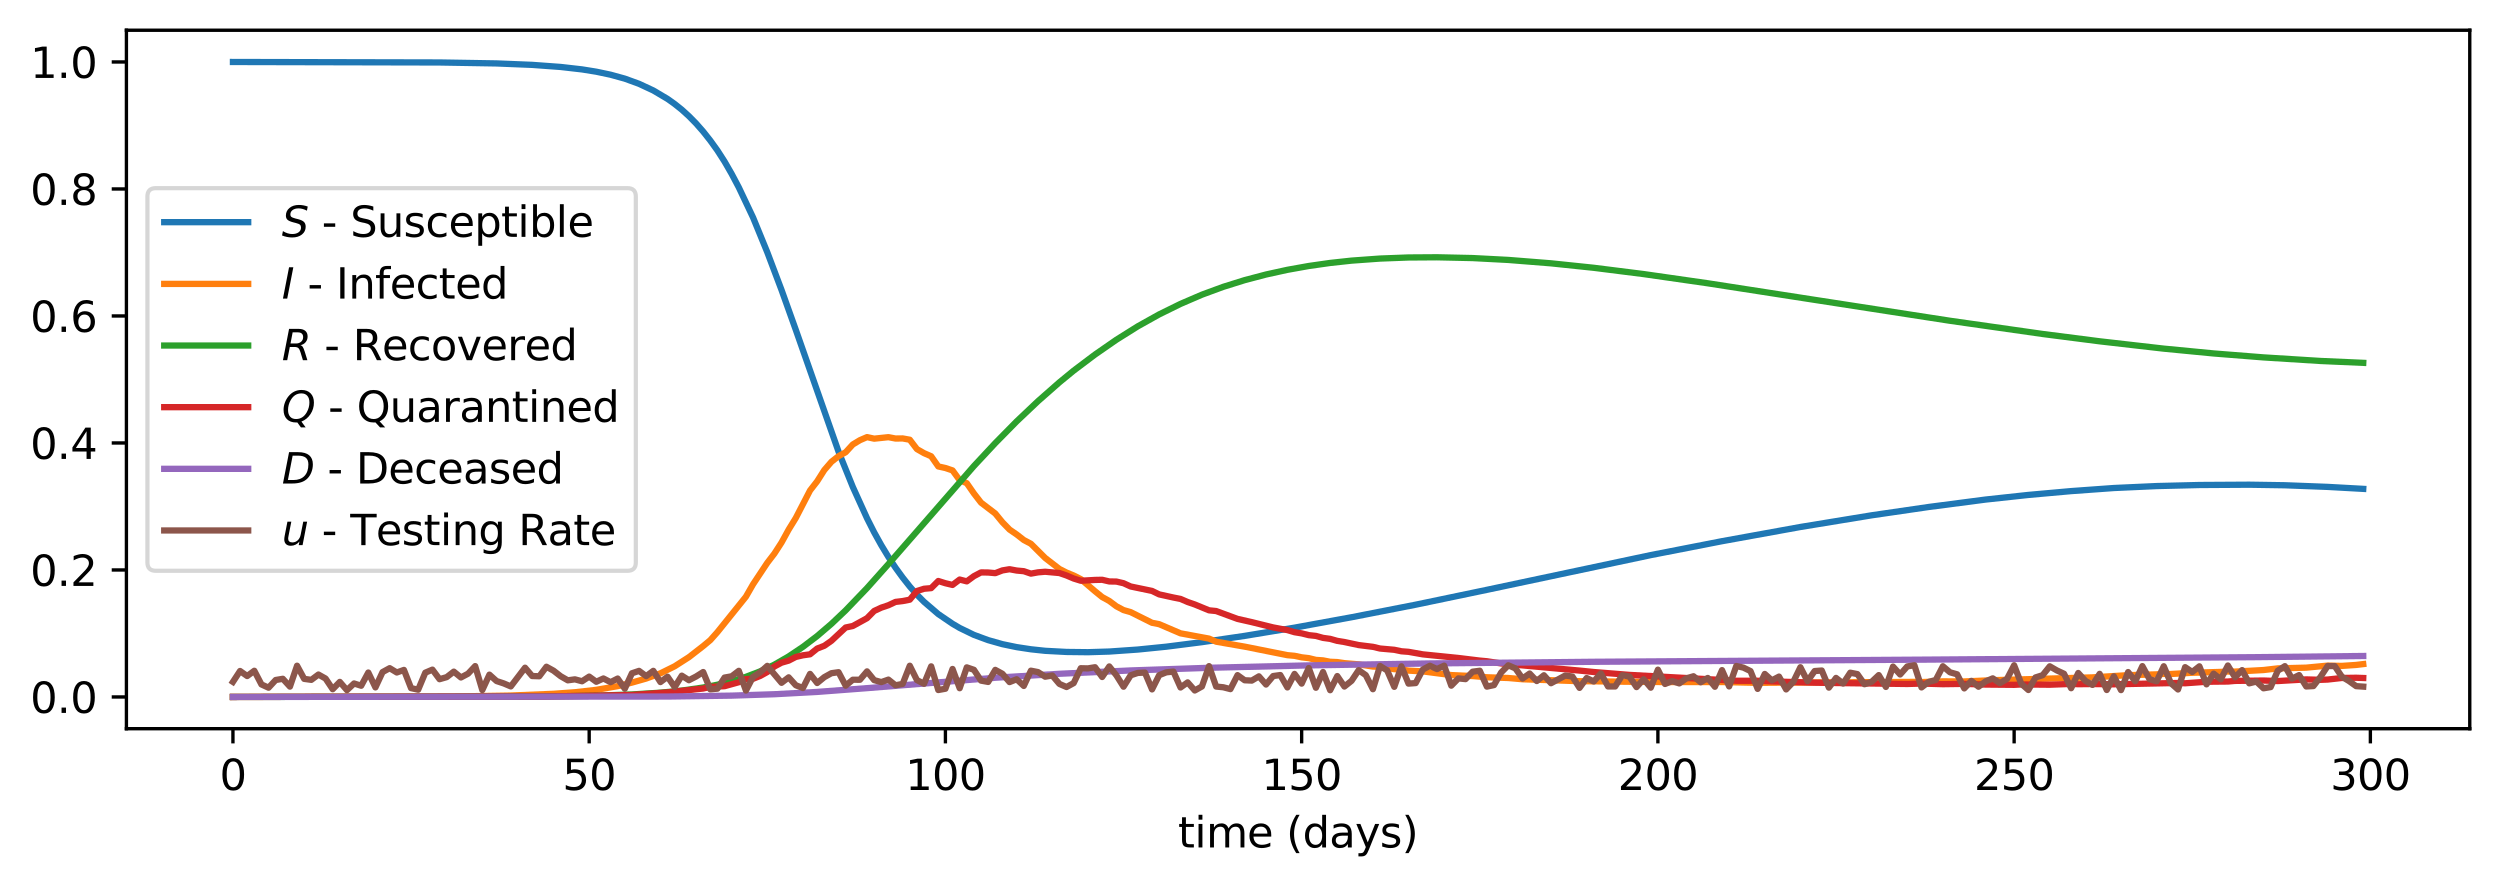 <?xml version="1.0" encoding="utf-8" standalone="no"?>
<!DOCTYPE svg PUBLIC "-//W3C//DTD SVG 1.1//EN"
  "http://www.w3.org/Graphics/SVG/1.1/DTD/svg11.dtd">
<svg xmlns:xlink="http://www.w3.org/1999/xlink" width="595.303pt" height="211.076pt" viewBox="0 0 595.303 211.076" xmlns="http://www.w3.org/2000/svg" version="1.1">
 <defs>
  <style type="text/css">*{stroke-linejoin: round; stroke-linecap: butt}</style>
 </defs>
 <g id="figure_1">
  <g id="patch_1">
   <path d="M -0 211.076 
L 595.303 211.076 
L 595.303 0 
L -0 0 
z
" style="fill: #ffffff"/>
  </g>
  <g id="axes_1">
   <g id="patch_2">
    <path d="M 30.103 173.52 
L 588.103 173.52 
L 588.103 7.2 
L 30.103 7.2 
z
" style="fill: #ffffff"/>
   </g>
   <g id="matplotlib.axis_1">
    <g id="xtick_1">
     <g id="line2d_1">
      <defs>
       <path id="m670b0f7391" d="M 0 0 
L 0 3.5 
" style="stroke: #000000; stroke-width: 0.8"/>
      </defs>
      <g>
       <use xlink:href="#m670b0f7391" x="55.467" y="173.52" style="stroke: #000000; stroke-width: 0.8"/>
      </g>
     </g>
     <g id="text_1">
      <!-- 0 -->
      <g transform="translate(52.286 188.118) scale(0.1 -0.1)">
       <defs>
        <path id="DejaVuSans-30" d="M 2034 4250 
Q 1547 4250 1301 3770 
Q 1056 3291 1056 2328 
Q 1056 1369 1301 889 
Q 1547 409 2034 409 
Q 2525 409 2770 889 
Q 3016 1369 3016 2328 
Q 3016 3291 2770 3770 
Q 2525 4250 2034 4250 
z
M 2034 4750 
Q 2819 4750 3233 4129 
Q 3647 3509 3647 2328 
Q 3647 1150 3233 529 
Q 2819 -91 2034 -91 
Q 1250 -91 836 529 
Q 422 1150 422 2328 
Q 422 3509 836 4129 
Q 1250 4750 2034 4750 
z
" transform="scale(0.016)"/>
       </defs>
       <use xlink:href="#DejaVuSans-30"/>
      </g>
     </g>
    </g>
    <g id="xtick_2">
     <g id="line2d_2">
      <g>
       <use xlink:href="#m670b0f7391" x="140.295" y="173.52" style="stroke: #000000; stroke-width: 0.8"/>
      </g>
     </g>
     <g id="text_2">
      <!-- 50 -->
      <g transform="translate(133.932 188.118) scale(0.1 -0.1)">
       <defs>
        <path id="DejaVuSans-35" d="M 691 4666 
L 3169 4666 
L 3169 4134 
L 1269 4134 
L 1269 2991 
Q 1406 3038 1543 3061 
Q 1681 3084 1819 3084 
Q 2600 3084 3056 2656 
Q 3513 2228 3513 1497 
Q 3513 744 3044 326 
Q 2575 -91 1722 -91 
Q 1428 -91 1123 -41 
Q 819 9 494 109 
L 494 744 
Q 775 591 1075 516 
Q 1375 441 1709 441 
Q 2250 441 2565 725 
Q 2881 1009 2881 1497 
Q 2881 1984 2565 2268 
Q 2250 2553 1709 2553 
Q 1456 2553 1204 2497 
Q 953 2441 691 2322 
L 691 4666 
z
" transform="scale(0.016)"/>
       </defs>
       <use xlink:href="#DejaVuSans-35"/>
       <use xlink:href="#DejaVuSans-30" x="63.623"/>
      </g>
     </g>
    </g>
    <g id="xtick_3">
     <g id="line2d_3">
      <g>
       <use xlink:href="#m670b0f7391" x="225.123" y="173.52" style="stroke: #000000; stroke-width: 0.8"/>
      </g>
     </g>
     <g id="text_3">
      <!-- 100 -->
      <g transform="translate(215.579 188.118) scale(0.1 -0.1)">
       <defs>
        <path id="DejaVuSans-31" d="M 794 531 
L 1825 531 
L 1825 4091 
L 703 3866 
L 703 4441 
L 1819 4666 
L 2450 4666 
L 2450 531 
L 3481 531 
L 3481 0 
L 794 0 
L 794 531 
z
" transform="scale(0.016)"/>
       </defs>
       <use xlink:href="#DejaVuSans-31"/>
       <use xlink:href="#DejaVuSans-30" x="63.623"/>
       <use xlink:href="#DejaVuSans-30" x="127.246"/>
      </g>
     </g>
    </g>
    <g id="xtick_4">
     <g id="line2d_4">
      <g>
       <use xlink:href="#m670b0f7391" x="309.951" y="173.52" style="stroke: #000000; stroke-width: 0.8"/>
      </g>
     </g>
     <g id="text_4">
      <!-- 150 -->
      <g transform="translate(300.408 188.118) scale(0.1 -0.1)">
       <use xlink:href="#DejaVuSans-31"/>
       <use xlink:href="#DejaVuSans-35" x="63.623"/>
       <use xlink:href="#DejaVuSans-30" x="127.246"/>
      </g>
     </g>
    </g>
    <g id="xtick_5">
     <g id="line2d_5">
      <g>
       <use xlink:href="#m670b0f7391" x="394.78" y="173.52" style="stroke: #000000; stroke-width: 0.8"/>
      </g>
     </g>
     <g id="text_5">
      <!-- 200 -->
      <g transform="translate(385.236 188.118) scale(0.1 -0.1)">
       <defs>
        <path id="DejaVuSans-32" d="M 1228 531 
L 3431 531 
L 3431 0 
L 469 0 
L 469 531 
Q 828 903 1448 1529 
Q 2069 2156 2228 2338 
Q 2531 2678 2651 2914 
Q 2772 3150 2772 3378 
Q 2772 3750 2511 3984 
Q 2250 4219 1831 4219 
Q 1534 4219 1204 4116 
Q 875 4013 500 3803 
L 500 4441 
Q 881 4594 1212 4672 
Q 1544 4750 1819 4750 
Q 2544 4750 2975 4387 
Q 3406 4025 3406 3419 
Q 3406 3131 3298 2873 
Q 3191 2616 2906 2266 
Q 2828 2175 2409 1742 
Q 1991 1309 1228 531 
z
" transform="scale(0.016)"/>
       </defs>
       <use xlink:href="#DejaVuSans-32"/>
       <use xlink:href="#DejaVuSans-30" x="63.623"/>
       <use xlink:href="#DejaVuSans-30" x="127.246"/>
      </g>
     </g>
    </g>
    <g id="xtick_6">
     <g id="line2d_6">
      <g>
       <use xlink:href="#m670b0f7391" x="479.608" y="173.52" style="stroke: #000000; stroke-width: 0.8"/>
      </g>
     </g>
     <g id="text_6">
      <!-- 250 -->
      <g transform="translate(470.064 188.118) scale(0.1 -0.1)">
       <use xlink:href="#DejaVuSans-32"/>
       <use xlink:href="#DejaVuSans-35" x="63.623"/>
       <use xlink:href="#DejaVuSans-30" x="127.246"/>
      </g>
     </g>
    </g>
    <g id="xtick_7">
     <g id="line2d_7">
      <g>
       <use xlink:href="#m670b0f7391" x="564.436" y="173.52" style="stroke: #000000; stroke-width: 0.8"/>
      </g>
     </g>
     <g id="text_7">
      <!-- 300 -->
      <g transform="translate(554.892 188.118) scale(0.1 -0.1)">
       <defs>
        <path id="DejaVuSans-33" d="M 2597 2516 
Q 3050 2419 3304 2112 
Q 3559 1806 3559 1356 
Q 3559 666 3084 287 
Q 2609 -91 1734 -91 
Q 1441 -91 1130 -33 
Q 819 25 488 141 
L 488 750 
Q 750 597 1062 519 
Q 1375 441 1716 441 
Q 2309 441 2620 675 
Q 2931 909 2931 1356 
Q 2931 1769 2642 2001 
Q 2353 2234 1838 2234 
L 1294 2234 
L 1294 2753 
L 1863 2753 
Q 2328 2753 2575 2939 
Q 2822 3125 2822 3475 
Q 2822 3834 2567 4026 
Q 2313 4219 1838 4219 
Q 1578 4219 1281 4162 
Q 984 4106 628 3988 
L 628 4550 
Q 988 4650 1302 4700 
Q 1616 4750 1894 4750 
Q 2613 4750 3031 4423 
Q 3450 4097 3450 3541 
Q 3450 3153 3228 2886 
Q 3006 2619 2597 2516 
z
" transform="scale(0.016)"/>
       </defs>
       <use xlink:href="#DejaVuSans-33"/>
       <use xlink:href="#DejaVuSans-30" x="63.623"/>
       <use xlink:href="#DejaVuSans-30" x="127.246"/>
      </g>
     </g>
    </g>
    <g id="text_8">
     <!-- time (days) -->
     <g transform="translate(280.514 201.797) scale(0.1 -0.1)">
      <defs>
       <path id="DejaVuSans-74" d="M 1172 4494 
L 1172 3500 
L 2356 3500 
L 2356 3053 
L 1172 3053 
L 1172 1153 
Q 1172 725 1289 603 
Q 1406 481 1766 481 
L 2356 481 
L 2356 0 
L 1766 0 
Q 1100 0 847 248 
Q 594 497 594 1153 
L 594 3053 
L 172 3053 
L 172 3500 
L 594 3500 
L 594 4494 
L 1172 4494 
z
" transform="scale(0.016)"/>
       <path id="DejaVuSans-69" d="M 603 3500 
L 1178 3500 
L 1178 0 
L 603 0 
L 603 3500 
z
M 603 4863 
L 1178 4863 
L 1178 4134 
L 603 4134 
L 603 4863 
z
" transform="scale(0.016)"/>
       <path id="DejaVuSans-6d" d="M 3328 2828 
Q 3544 3216 3844 3400 
Q 4144 3584 4550 3584 
Q 5097 3584 5394 3201 
Q 5691 2819 5691 2113 
L 5691 0 
L 5113 0 
L 5113 2094 
Q 5113 2597 4934 2840 
Q 4756 3084 4391 3084 
Q 3944 3084 3684 2787 
Q 3425 2491 3425 1978 
L 3425 0 
L 2847 0 
L 2847 2094 
Q 2847 2600 2669 2842 
Q 2491 3084 2119 3084 
Q 1678 3084 1418 2786 
Q 1159 2488 1159 1978 
L 1159 0 
L 581 0 
L 581 3500 
L 1159 3500 
L 1159 2956 
Q 1356 3278 1631 3431 
Q 1906 3584 2284 3584 
Q 2666 3584 2933 3390 
Q 3200 3197 3328 2828 
z
" transform="scale(0.016)"/>
       <path id="DejaVuSans-65" d="M 3597 1894 
L 3597 1613 
L 953 1613 
Q 991 1019 1311 708 
Q 1631 397 2203 397 
Q 2534 397 2845 478 
Q 3156 559 3463 722 
L 3463 178 
Q 3153 47 2828 -22 
Q 2503 -91 2169 -91 
Q 1331 -91 842 396 
Q 353 884 353 1716 
Q 353 2575 817 3079 
Q 1281 3584 2069 3584 
Q 2775 3584 3186 3129 
Q 3597 2675 3597 1894 
z
M 3022 2063 
Q 3016 2534 2758 2815 
Q 2500 3097 2075 3097 
Q 1594 3097 1305 2825 
Q 1016 2553 972 2059 
L 3022 2063 
z
" transform="scale(0.016)"/>
       <path id="DejaVuSans-20" transform="scale(0.016)"/>
       <path id="DejaVuSans-28" d="M 1984 4856 
Q 1566 4138 1362 3434 
Q 1159 2731 1159 2009 
Q 1159 1288 1364 580 
Q 1569 -128 1984 -844 
L 1484 -844 
Q 1016 -109 783 600 
Q 550 1309 550 2009 
Q 550 2706 781 3412 
Q 1013 4119 1484 4856 
L 1984 4856 
z
" transform="scale(0.016)"/>
       <path id="DejaVuSans-64" d="M 2906 2969 
L 2906 4863 
L 3481 4863 
L 3481 0 
L 2906 0 
L 2906 525 
Q 2725 213 2448 61 
Q 2172 -91 1784 -91 
Q 1150 -91 751 415 
Q 353 922 353 1747 
Q 353 2572 751 3078 
Q 1150 3584 1784 3584 
Q 2172 3584 2448 3432 
Q 2725 3281 2906 2969 
z
M 947 1747 
Q 947 1113 1208 752 
Q 1469 391 1925 391 
Q 2381 391 2643 752 
Q 2906 1113 2906 1747 
Q 2906 2381 2643 2742 
Q 2381 3103 1925 3103 
Q 1469 3103 1208 2742 
Q 947 2381 947 1747 
z
" transform="scale(0.016)"/>
       <path id="DejaVuSans-61" d="M 2194 1759 
Q 1497 1759 1228 1600 
Q 959 1441 959 1056 
Q 959 750 1161 570 
Q 1363 391 1709 391 
Q 2188 391 2477 730 
Q 2766 1069 2766 1631 
L 2766 1759 
L 2194 1759 
z
M 3341 1997 
L 3341 0 
L 2766 0 
L 2766 531 
Q 2569 213 2275 61 
Q 1981 -91 1556 -91 
Q 1019 -91 701 211 
Q 384 513 384 1019 
Q 384 1609 779 1909 
Q 1175 2209 1959 2209 
L 2766 2209 
L 2766 2266 
Q 2766 2663 2505 2880 
Q 2244 3097 1772 3097 
Q 1472 3097 1187 3025 
Q 903 2953 641 2809 
L 641 3341 
Q 956 3463 1253 3523 
Q 1550 3584 1831 3584 
Q 2591 3584 2966 3190 
Q 3341 2797 3341 1997 
z
" transform="scale(0.016)"/>
       <path id="DejaVuSans-79" d="M 2059 -325 
Q 1816 -950 1584 -1140 
Q 1353 -1331 966 -1331 
L 506 -1331 
L 506 -850 
L 844 -850 
Q 1081 -850 1212 -737 
Q 1344 -625 1503 -206 
L 1606 56 
L 191 3500 
L 800 3500 
L 1894 763 
L 2988 3500 
L 3597 3500 
L 2059 -325 
z
" transform="scale(0.016)"/>
       <path id="DejaVuSans-73" d="M 2834 3397 
L 2834 2853 
Q 2591 2978 2328 3040 
Q 2066 3103 1784 3103 
Q 1356 3103 1142 2972 
Q 928 2841 928 2578 
Q 928 2378 1081 2264 
Q 1234 2150 1697 2047 
L 1894 2003 
Q 2506 1872 2764 1633 
Q 3022 1394 3022 966 
Q 3022 478 2636 193 
Q 2250 -91 1575 -91 
Q 1294 -91 989 -36 
Q 684 19 347 128 
L 347 722 
Q 666 556 975 473 
Q 1284 391 1588 391 
Q 1994 391 2212 530 
Q 2431 669 2431 922 
Q 2431 1156 2273 1281 
Q 2116 1406 1581 1522 
L 1381 1569 
Q 847 1681 609 1914 
Q 372 2147 372 2553 
Q 372 3047 722 3315 
Q 1072 3584 1716 3584 
Q 2034 3584 2315 3537 
Q 2597 3491 2834 3397 
z
" transform="scale(0.016)"/>
       <path id="DejaVuSans-29" d="M 513 4856 
L 1013 4856 
Q 1481 4119 1714 3412 
Q 1947 2706 1947 2009 
Q 1947 1309 1714 600 
Q 1481 -109 1013 -844 
L 513 -844 
Q 928 -128 1133 580 
Q 1338 1288 1338 2009 
Q 1338 2731 1133 3434 
Q 928 4138 513 4856 
z
" transform="scale(0.016)"/>
      </defs>
      <use xlink:href="#DejaVuSans-74"/>
      <use xlink:href="#DejaVuSans-69" x="39.209"/>
      <use xlink:href="#DejaVuSans-6d" x="66.992"/>
      <use xlink:href="#DejaVuSans-65" x="164.404"/>
      <use xlink:href="#DejaVuSans-20" x="225.928"/>
      <use xlink:href="#DejaVuSans-28" x="257.715"/>
      <use xlink:href="#DejaVuSans-64" x="296.729"/>
      <use xlink:href="#DejaVuSans-61" x="360.205"/>
      <use xlink:href="#DejaVuSans-79" x="421.484"/>
      <use xlink:href="#DejaVuSans-73" x="480.664"/>
      <use xlink:href="#DejaVuSans-29" x="532.764"/>
     </g>
    </g>
   </g>
   <g id="matplotlib.axis_2">
    <g id="ytick_1">
     <g id="line2d_8">
      <defs>
       <path id="m2f2a1242eb" d="M 0 0 
L -3.5 0 
" style="stroke: #000000; stroke-width: 0.8"/>
      </defs>
      <g>
       <use xlink:href="#m2f2a1242eb" x="30.103" y="165.96" style="stroke: #000000; stroke-width: 0.8"/>
      </g>
     </g>
     <g id="text_9">
      <!-- 0.0 -->
      <g transform="translate(7.2 169.759) scale(0.1 -0.1)">
       <defs>
        <path id="DejaVuSans-2e" d="M 684 794 
L 1344 794 
L 1344 0 
L 684 0 
L 684 794 
z
" transform="scale(0.016)"/>
       </defs>
       <use xlink:href="#DejaVuSans-30"/>
       <use xlink:href="#DejaVuSans-2e" x="63.623"/>
       <use xlink:href="#DejaVuSans-30" x="95.41"/>
      </g>
     </g>
    </g>
    <g id="ytick_2">
     <g id="line2d_9">
      <g>
       <use xlink:href="#m2f2a1242eb" x="30.103" y="135.72" style="stroke: #000000; stroke-width: 0.8"/>
      </g>
     </g>
     <g id="text_10">
      <!-- 0.2 -->
      <g transform="translate(7.2 139.519) scale(0.1 -0.1)">
       <use xlink:href="#DejaVuSans-30"/>
       <use xlink:href="#DejaVuSans-2e" x="63.623"/>
       <use xlink:href="#DejaVuSans-32" x="95.41"/>
      </g>
     </g>
    </g>
    <g id="ytick_3">
     <g id="line2d_10">
      <g>
       <use xlink:href="#m2f2a1242eb" x="30.103" y="105.479" style="stroke: #000000; stroke-width: 0.8"/>
      </g>
     </g>
     <g id="text_11">
      <!-- 0.4 -->
      <g transform="translate(7.2 109.279) scale(0.1 -0.1)">
       <defs>
        <path id="DejaVuSans-34" d="M 2419 4116 
L 825 1625 
L 2419 1625 
L 2419 4116 
z
M 2253 4666 
L 3047 4666 
L 3047 1625 
L 3713 1625 
L 3713 1100 
L 3047 1100 
L 3047 0 
L 2419 0 
L 2419 1100 
L 313 1100 
L 313 1709 
L 2253 4666 
z
" transform="scale(0.016)"/>
       </defs>
       <use xlink:href="#DejaVuSans-30"/>
       <use xlink:href="#DejaVuSans-2e" x="63.623"/>
       <use xlink:href="#DejaVuSans-34" x="95.41"/>
      </g>
     </g>
    </g>
    <g id="ytick_4">
     <g id="line2d_11">
      <g>
       <use xlink:href="#m2f2a1242eb" x="30.103" y="75.239" style="stroke: #000000; stroke-width: 0.8"/>
      </g>
     </g>
     <g id="text_12">
      <!-- 0.6 -->
      <g transform="translate(7.2 79.038) scale(0.1 -0.1)">
       <defs>
        <path id="DejaVuSans-36" d="M 2113 2584 
Q 1688 2584 1439 2293 
Q 1191 2003 1191 1497 
Q 1191 994 1439 701 
Q 1688 409 2113 409 
Q 2538 409 2786 701 
Q 3034 994 3034 1497 
Q 3034 2003 2786 2293 
Q 2538 2584 2113 2584 
z
M 3366 4563 
L 3366 3988 
Q 3128 4100 2886 4159 
Q 2644 4219 2406 4219 
Q 1781 4219 1451 3797 
Q 1122 3375 1075 2522 
Q 1259 2794 1537 2939 
Q 1816 3084 2150 3084 
Q 2853 3084 3261 2657 
Q 3669 2231 3669 1497 
Q 3669 778 3244 343 
Q 2819 -91 2113 -91 
Q 1303 -91 875 529 
Q 447 1150 447 2328 
Q 447 3434 972 4092 
Q 1497 4750 2381 4750 
Q 2619 4750 2861 4703 
Q 3103 4656 3366 4563 
z
" transform="scale(0.016)"/>
       </defs>
       <use xlink:href="#DejaVuSans-30"/>
       <use xlink:href="#DejaVuSans-2e" x="63.623"/>
       <use xlink:href="#DejaVuSans-36" x="95.41"/>
      </g>
     </g>
    </g>
    <g id="ytick_5">
     <g id="line2d_12">
      <g>
       <use xlink:href="#m2f2a1242eb" x="30.103" y="44.999" style="stroke: #000000; stroke-width: 0.8"/>
      </g>
     </g>
     <g id="text_13">
      <!-- 0.8 -->
      <g transform="translate(7.2 48.798) scale(0.1 -0.1)">
       <defs>
        <path id="DejaVuSans-38" d="M 2034 2216 
Q 1584 2216 1326 1975 
Q 1069 1734 1069 1313 
Q 1069 891 1326 650 
Q 1584 409 2034 409 
Q 2484 409 2743 651 
Q 3003 894 3003 1313 
Q 3003 1734 2745 1975 
Q 2488 2216 2034 2216 
z
M 1403 2484 
Q 997 2584 770 2862 
Q 544 3141 544 3541 
Q 544 4100 942 4425 
Q 1341 4750 2034 4750 
Q 2731 4750 3128 4425 
Q 3525 4100 3525 3541 
Q 3525 3141 3298 2862 
Q 3072 2584 2669 2484 
Q 3125 2378 3379 2068 
Q 3634 1759 3634 1313 
Q 3634 634 3220 271 
Q 2806 -91 2034 -91 
Q 1263 -91 848 271 
Q 434 634 434 1313 
Q 434 1759 690 2068 
Q 947 2378 1403 2484 
z
M 1172 3481 
Q 1172 3119 1398 2916 
Q 1625 2713 2034 2713 
Q 2441 2713 2670 2916 
Q 2900 3119 2900 3481 
Q 2900 3844 2670 4047 
Q 2441 4250 2034 4250 
Q 1625 4250 1398 4047 
Q 1172 3844 1172 3481 
z
" transform="scale(0.016)"/>
       </defs>
       <use xlink:href="#DejaVuSans-30"/>
       <use xlink:href="#DejaVuSans-2e" x="63.623"/>
       <use xlink:href="#DejaVuSans-38" x="95.41"/>
      </g>
     </g>
    </g>
    <g id="ytick_6">
     <g id="line2d_13">
      <g>
       <use xlink:href="#m2f2a1242eb" x="30.103" y="14.758" style="stroke: #000000; stroke-width: 0.8"/>
      </g>
     </g>
     <g id="text_14">
      <!-- 1.0 -->
      <g transform="translate(7.2 18.558) scale(0.1 -0.1)">
       <use xlink:href="#DejaVuSans-31"/>
       <use xlink:href="#DejaVuSans-2e" x="63.623"/>
       <use xlink:href="#DejaVuSans-30" x="95.41"/>
      </g>
     </g>
    </g>
   </g>
   <g id="line2d_14">
    <path d="M 55.467 14.76 
L 104.667 14.874 
L 118.24 15.104 
L 126.722 15.447 
L 133.509 15.944 
L 138.598 16.527 
L 141.992 17.073 
L 145.385 17.788 
L 148.778 18.726 
L 152.171 19.958 
L 155.564 21.542 
L 158.957 23.553 
L 160.654 24.76 
L 162.35 26.117 
L 164.047 27.662 
L 165.743 29.387 
L 167.44 31.32 
L 169.137 33.466 
L 170.833 35.824 
L 172.53 38.467 
L 174.226 41.411 
L 175.923 44.621 
L 179.316 51.789 
L 182.709 60.073 
L 186.102 69.056 
L 189.495 78.541 
L 199.675 107.541 
L 203.068 115.942 
L 206.461 123.42 
L 208.158 126.772 
L 209.854 129.821 
L 211.551 132.622 
L 213.247 135.192 
L 214.944 137.528 
L 216.64 139.666 
L 218.337 141.608 
L 220.033 143.312 
L 223.427 146.227 
L 226.82 148.532 
L 228.516 149.529 
L 231.909 151.177 
L 235.303 152.429 
L 238.696 153.39 
L 242.089 154.094 
L 245.482 154.609 
L 248.875 154.972 
L 253.965 155.243 
L 259.054 155.302 
L 264.144 155.147 
L 270.93 154.673 
L 277.717 153.989 
L 286.2 152.909 
L 296.379 151.418 
L 308.255 149.456 
L 321.827 146.978 
L 337.096 143.991 
L 354.062 140.45 
L 393.083 132.179 
L 410.049 128.867 
L 428.711 125.485 
L 445.677 122.705 
L 459.249 120.725 
L 472.822 118.954 
L 483.001 117.852 
L 493.18 116.942 
L 503.36 116.207 
L 513.539 115.743 
L 523.719 115.491 
L 535.594 115.417 
L 544.077 115.55 
L 554.257 115.939 
L 562.739 116.41 
L 562.739 116.41 
" clip-path="url(#pfbe69e66a7)" style="fill: none; stroke: #1f77b4; stroke-width: 1.5; stroke-linecap: square"/>
   </g>
   <g id="line2d_15">
    <path d="M 55.467 165.958 
L 108.06 165.847 
L 121.633 165.622 
L 131.812 165.207 
L 136.902 164.836 
L 141.992 164.262 
L 147.081 163.384 
L 150.474 162.54 
L 153.867 161.575 
L 157.261 160.335 
L 160.654 158.657 
L 164.047 156.482 
L 167.44 153.846 
L 169.137 152.431 
L 170.833 150.52 
L 177.619 142.087 
L 179.316 139.131 
L 182.709 134.019 
L 184.406 131.811 
L 186.102 129.185 
L 187.799 126.101 
L 189.495 123.346 
L 192.888 116.79 
L 194.585 114.61 
L 196.282 111.936 
L 197.978 109.966 
L 199.675 108.626 
L 201.371 107.693 
L 203.068 105.842 
L 204.764 104.818 
L 206.461 104.085 
L 208.158 104.456 
L 211.551 104.1 
L 213.247 104.423 
L 214.944 104.402 
L 216.64 104.708 
L 218.337 106.937 
L 220.033 107.906 
L 221.73 108.648 
L 223.427 111.07 
L 225.123 111.444 
L 226.82 112.015 
L 228.516 114.334 
L 230.213 115.059 
L 231.909 117.502 
L 233.606 119.693 
L 236.999 122.283 
L 238.696 124.354 
L 240.392 126.097 
L 242.089 127.264 
L 243.785 128.586 
L 245.482 129.484 
L 248.875 132.859 
L 252.268 135.479 
L 253.965 136.34 
L 255.661 137.036 
L 257.358 137.895 
L 260.751 140.792 
L 262.448 142.168 
L 264.144 143.102 
L 265.841 144.376 
L 267.537 145.273 
L 269.234 145.76 
L 274.324 148.302 
L 276.02 148.63 
L 281.11 150.811 
L 287.896 152.063 
L 289.593 152.799 
L 296.379 153.98 
L 306.558 156.01 
L 308.255 156.165 
L 309.951 156.522 
L 311.648 156.718 
L 313.345 157.133 
L 315.041 157.252 
L 316.738 157.582 
L 318.434 157.655 
L 320.131 157.909 
L 323.524 158.197 
L 326.917 158.723 
L 328.614 158.78 
L 332.007 159.347 
L 333.703 159.415 
L 335.4 159.69 
L 338.793 159.872 
L 345.579 160.75 
L 350.669 160.984 
L 354.062 161.273 
L 359.152 161.445 
L 362.545 161.746 
L 376.117 162.203 
L 381.207 162.252 
L 384.6 162.305 
L 387.993 162.34 
L 393.083 162.377 
L 396.476 162.42 
L 410.049 162.409 
L 418.532 162.602 
L 421.925 162.569 
L 455.856 162.373 
L 457.553 162.418 
L 462.642 162.246 
L 467.732 162.27 
L 474.518 161.968 
L 498.27 161.297 
L 506.753 160.77 
L 513.539 160.579 
L 515.236 160.473 
L 516.932 160.494 
L 522.022 160.198 
L 528.808 159.996 
L 530.505 159.894 
L 532.201 159.923 
L 538.988 159.55 
L 542.381 159.156 
L 549.167 158.982 
L 554.257 158.498 
L 557.65 158.566 
L 561.043 158.336 
L 562.739 158.133 
L 562.739 158.133 
" clip-path="url(#pfbe69e66a7)" style="fill: none; stroke: #ff7f0e; stroke-width: 1.5; stroke-linecap: square"/>
   </g>
   <g id="line2d_16">
    <path d="M 55.467 165.96 
L 128.419 165.859 
L 141.992 165.656 
L 150.474 165.365 
L 157.261 164.942 
L 162.35 164.438 
L 167.44 163.708 
L 170.833 163.043 
L 174.226 162.214 
L 177.619 161.166 
L 181.013 159.86 
L 184.406 158.26 
L 187.799 156.306 
L 191.192 154.032 
L 194.585 151.455 
L 197.978 148.551 
L 201.371 145.335 
L 206.461 140.029 
L 211.551 134.325 
L 231.909 110.973 
L 236.999 105.51 
L 242.089 100.339 
L 247.179 95.52 
L 252.268 91.042 
L 255.661 88.259 
L 260.751 84.425 
L 265.841 80.899 
L 270.93 77.707 
L 276.02 74.865 
L 281.11 72.363 
L 286.2 70.171 
L 291.289 68.299 
L 296.379 66.707 
L 301.469 65.366 
L 306.558 64.249 
L 311.648 63.337 
L 316.738 62.612 
L 321.827 62.06 
L 328.614 61.568 
L 335.4 61.312 
L 342.186 61.264 
L 350.669 61.451 
L 359.152 61.895 
L 369.331 62.703 
L 379.511 63.767 
L 391.386 65.263 
L 406.656 67.456 
L 432.104 71.401 
L 464.339 76.382 
L 486.394 79.528 
L 499.967 81.271 
L 515.236 83.018 
L 527.112 84.164 
L 538.988 85.103 
L 552.56 85.953 
L 562.739 86.403 
L 562.739 86.403 
" clip-path="url(#pfbe69e66a7)" style="fill: none; stroke: #2ca02c; stroke-width: 1.5; stroke-linecap: square"/>
   </g>
   <g id="line2d_17">
    <path d="M 55.467 165.96 
L 130.116 165.848 
L 150.474 165.485 
L 158.957 164.866 
L 167.44 163.954 
L 169.137 163.561 
L 172.53 163.396 
L 175.923 162.451 
L 177.619 161.7 
L 179.316 161.634 
L 181.013 160.962 
L 182.709 160.024 
L 184.406 158.704 
L 186.102 157.797 
L 187.799 157.312 
L 189.495 156.435 
L 191.192 156.041 
L 192.888 155.803 
L 194.585 154.435 
L 196.282 153.778 
L 197.978 152.594 
L 201.371 149.423 
L 203.068 149.066 
L 206.461 147.204 
L 208.158 145.482 
L 209.854 144.693 
L 211.551 144.121 
L 213.247 143.328 
L 214.944 143.126 
L 216.64 142.795 
L 218.337 140.733 
L 220.033 140.196 
L 221.73 140.048 
L 223.427 138.348 
L 225.123 138.881 
L 226.82 139.284 
L 228.516 138.002 
L 230.213 138.437 
L 231.909 137.194 
L 233.606 136.302 
L 235.303 136.328 
L 236.999 136.48 
L 238.696 135.827 
L 240.392 135.543 
L 242.089 135.857 
L 243.785 136.014 
L 245.482 136.592 
L 247.179 136.287 
L 248.875 136.145 
L 252.268 136.453 
L 253.965 137.037 
L 255.661 137.759 
L 257.358 138.285 
L 260.751 138.094 
L 262.448 138.059 
L 264.144 138.454 
L 265.841 138.484 
L 267.537 138.877 
L 269.234 139.653 
L 274.324 140.712 
L 276.02 141.536 
L 279.413 142.283 
L 281.11 142.62 
L 282.806 143.351 
L 284.503 143.937 
L 287.896 145.331 
L 289.593 145.502 
L 294.682 147.374 
L 298.075 148.142 
L 303.165 149.403 
L 306.558 150.04 
L 308.255 150.543 
L 309.951 150.82 
L 311.648 151.243 
L 313.345 151.425 
L 315.041 151.893 
L 316.738 152.128 
L 318.434 152.606 
L 320.131 152.88 
L 323.524 153.603 
L 326.917 154.025 
L 328.614 154.426 
L 332.007 154.729 
L 333.703 155.084 
L 335.4 155.214 
L 338.793 155.816 
L 347.276 156.678 
L 352.366 157.3 
L 354.062 157.456 
L 357.455 157.979 
L 376.117 159.68 
L 379.511 160.021 
L 387.993 160.705 
L 413.442 162.102 
L 418.532 162.107 
L 421.925 162.252 
L 432.104 162.559 
L 437.194 162.643 
L 454.159 162.87 
L 457.553 162.771 
L 462.642 162.918 
L 467.732 162.844 
L 472.822 163.012 
L 479.608 163.073 
L 481.304 162.984 
L 488.091 163.046 
L 493.18 162.856 
L 494.877 162.922 
L 498.27 162.886 
L 503.36 162.947 
L 518.629 162.63 
L 520.325 162.701 
L 525.415 162.34 
L 528.808 162.303 
L 530.505 162.287 
L 532.201 162.137 
L 538.988 162.046 
L 542.381 162.174 
L 549.167 161.779 
L 552.56 161.881 
L 554.257 161.816 
L 557.65 161.439 
L 561.043 161.388 
L 562.739 161.446 
L 562.739 161.446 
" clip-path="url(#pfbe69e66a7)" style="fill: none; stroke: #d62728; stroke-width: 1.5; stroke-linecap: square"/>
   </g>
   <g id="line2d_18">
    <path d="M 55.467 165.96 
L 158.957 165.862 
L 174.226 165.643 
L 184.406 165.31 
L 194.585 164.76 
L 206.461 163.86 
L 236.999 161.385 
L 252.268 160.442 
L 269.234 159.646 
L 287.896 159.014 
L 311.648 158.443 
L 340.49 157.979 
L 379.511 157.586 
L 459.249 157.066 
L 537.291 156.479 
L 562.739 156.206 
L 562.739 156.206 
" clip-path="url(#pfbe69e66a7)" style="fill: none; stroke: #9467bd; stroke-width: 1.5; stroke-linecap: square"/>
   </g>
   <g id="line2d_19">
    <path d="M 55.467 162.371 
L 57.163 159.78 
L 58.86 160.977 
L 60.556 159.724 
L 62.253 162.978 
L 63.95 163.756 
L 65.646 161.922 
L 67.343 161.636 
L 69.039 163.493 
L 70.736 158.524 
L 72.432 161.651 
L 74.129 161.887 
L 75.826 160.623 
L 77.522 161.576 
L 79.219 164.118 
L 80.915 162.375 
L 82.612 164.343 
L 84.308 162.749 
L 86.005 163.289 
L 87.701 160.148 
L 89.398 163.679 
L 91.095 160.033 
L 92.791 159.106 
L 94.488 160.133 
L 96.184 159.524 
L 97.881 163.859 
L 99.577 164.234 
L 101.274 160.177 
L 102.971 159.454 
L 104.667 161.73 
L 106.364 161.242 
L 108.06 159.93 
L 109.757 161.321 
L 111.453 160.421 
L 113.15 158.614 
L 114.847 164.318 
L 116.543 160.649 
L 118.24 162.172 
L 119.936 162.732 
L 121.633 163.447 
L 125.026 158.996 
L 126.722 160.977 
L 128.419 161.033 
L 130.116 158.767 
L 131.812 159.703 
L 133.509 161.022 
L 135.205 161.998 
L 136.902 161.767 
L 138.598 162.223 
L 140.295 161.115 
L 141.992 162.344 
L 143.688 161.557 
L 145.385 162.443 
L 147.081 161.576 
L 148.778 163.999 
L 150.474 160.321 
L 152.171 159.752 
L 153.867 160.997 
L 155.564 159.746 
L 157.261 162.414 
L 158.957 161.145 
L 160.654 163.602 
L 162.35 160.891 
L 164.047 161.971 
L 165.743 161.095 
L 167.44 160.027 
L 169.137 164.148 
L 170.833 163.985 
L 172.53 161.344 
L 174.226 161.041 
L 175.923 159.74 
L 177.619 164.436 
L 179.316 161.174 
L 181.013 160.09 
L 182.709 158.562 
L 186.102 162.588 
L 187.799 161.29 
L 189.495 163.174 
L 191.192 163.834 
L 192.888 160.471 
L 194.585 162.636 
L 196.282 161.248 
L 197.978 160.304 
L 199.675 160.063 
L 201.371 163.273 
L 203.068 161.859 
L 204.764 161.867 
L 206.461 159.872 
L 208.158 161.958 
L 209.854 162.422 
L 211.551 161.831 
L 213.247 163.184 
L 214.944 162.849 
L 216.64 158.526 
L 218.337 161.934 
L 220.033 162.823 
L 221.73 158.674 
L 223.427 164.309 
L 225.123 164 
L 226.82 159.299 
L 228.516 163.878 
L 230.213 158.915 
L 231.909 159.495 
L 233.606 162.074 
L 235.303 162.382 
L 236.999 159.515 
L 238.696 160.439 
L 240.392 162.42 
L 242.089 161.75 
L 243.785 163.333 
L 245.482 159.703 
L 247.179 160.04 
L 248.875 161.137 
L 250.572 160.851 
L 252.268 162.858 
L 253.965 163.591 
L 255.661 162.664 
L 257.358 159.119 
L 259.054 159.159 
L 260.751 158.882 
L 262.448 161.203 
L 264.144 158.696 
L 265.841 160.821 
L 267.537 163.519 
L 269.234 160.805 
L 270.93 160.238 
L 272.627 160.155 
L 274.324 164.157 
L 276.02 160.775 
L 277.717 160.096 
L 279.413 159.917 
L 281.11 163.706 
L 282.806 162.491 
L 284.503 164.418 
L 286.2 163.468 
L 287.896 158.623 
L 289.593 163.484 
L 291.289 163.653 
L 292.986 164.092 
L 294.682 160.766 
L 296.379 161.985 
L 298.075 162.062 
L 299.772 161.055 
L 301.469 162.998 
L 303.165 160.983 
L 304.862 160.741 
L 306.558 163.689 
L 308.255 160.48 
L 309.951 162.779 
L 311.648 159.077 
L 313.345 163.765 
L 315.041 160.023 
L 316.738 164.351 
L 318.434 160.989 
L 320.131 163.477 
L 321.827 162.127 
L 323.524 159.585 
L 325.22 160.762 
L 326.917 164.109 
L 328.614 158.579 
L 330.31 159.639 
L 332.007 163.547 
L 333.703 158.666 
L 335.4 162.784 
L 337.096 162.656 
L 338.793 159.438 
L 340.49 158.532 
L 342.186 159.315 
L 343.883 158.506 
L 345.579 163.269 
L 347.276 161.539 
L 348.972 161.711 
L 350.669 159.943 
L 352.366 159.72 
L 354.062 163.498 
L 355.759 163.132 
L 357.455 160.136 
L 359.152 158.422 
L 360.848 159.156 
L 362.545 161.57 
L 364.241 160.385 
L 365.938 162.166 
L 367.635 160.796 
L 369.331 162.685 
L 372.724 160.861 
L 374.421 161.096 
L 376.117 163.797 
L 377.814 161.459 
L 379.511 162.266 
L 381.207 160.358 
L 382.904 163.457 
L 384.6 163.464 
L 386.297 160.778 
L 387.993 161.108 
L 389.69 163.608 
L 391.386 161.741 
L 393.083 163.744 
L 394.78 159.468 
L 396.476 162.868 
L 398.173 162.175 
L 399.869 162.731 
L 401.566 161.526 
L 403.262 161.034 
L 404.959 162.458 
L 406.656 161.438 
L 408.352 163.529 
L 410.049 159.576 
L 411.745 163.447 
L 413.442 158.59 
L 415.138 158.973 
L 416.835 159.803 
L 418.532 164.035 
L 420.228 160.489 
L 421.925 162.007 
L 423.621 161.114 
L 425.318 164.161 
L 427.014 162.387 
L 428.711 158.884 
L 430.407 162.202 
L 432.104 159.792 
L 433.801 159.667 
L 435.497 163.734 
L 437.194 161.43 
L 438.89 162.757 
L 440.587 160.182 
L 442.283 160.52 
L 443.98 162.928 
L 445.677 162.354 
L 447.373 160.758 
L 449.07 163.568 
L 450.766 158.73 
L 452.463 160.61 
L 454.159 158.688 
L 455.856 158.407 
L 457.553 163.688 
L 459.249 162.376 
L 460.946 161.921 
L 462.642 158.65 
L 464.339 160.09 
L 466.035 160.568 
L 467.732 163.92 
L 469.428 162.131 
L 471.125 163.521 
L 472.822 162.248 
L 474.518 161.532 
L 476.215 162.677 
L 477.911 161.664 
L 479.608 158.416 
L 481.304 162.813 
L 483.001 164.302 
L 484.698 161.311 
L 486.394 160.778 
L 488.091 158.664 
L 489.787 159.644 
L 491.484 160.431 
L 493.18 163.874 
L 494.877 160.255 
L 496.573 162.129 
L 498.27 163.086 
L 499.967 160.461 
L 501.663 164.298 
L 503.36 161.043 
L 505.056 164.327 
L 506.753 160.035 
L 508.449 162.227 
L 510.146 158.621 
L 511.843 161.725 
L 513.539 162.232 
L 515.236 158.656 
L 516.932 162.674 
L 518.629 164.177 
L 520.325 158.867 
L 522.022 160.009 
L 523.719 158.666 
L 525.415 162.955 
L 527.112 160.407 
L 528.808 161.752 
L 530.505 158.471 
L 532.201 161.292 
L 533.898 159.568 
L 535.594 162.718 
L 537.291 162.291 
L 538.988 163.898 
L 540.684 163.615 
L 542.381 159.721 
L 544.077 158.627 
L 545.774 161.596 
L 547.47 160.755 
L 549.167 163.461 
L 550.864 163.368 
L 552.56 161.176 
L 554.257 158.597 
L 555.953 158.614 
L 557.65 161.139 
L 559.346 162.168 
L 561.043 163.385 
L 562.739 163.502 
L 562.739 163.502 
" clip-path="url(#pfbe69e66a7)" style="fill: none; stroke: #8c564b; stroke-width: 1.5; stroke-linecap: square"/>
   </g>
   <g id="patch_3">
    <path d="M 30.103 173.52 
L 30.103 7.2 
" style="fill: none; stroke: #000000; stroke-width: 0.8; stroke-linejoin: miter; stroke-linecap: square"/>
   </g>
   <g id="patch_4">
    <path d="M 588.103 173.52 
L 588.103 7.2 
" style="fill: none; stroke: #000000; stroke-width: 0.8; stroke-linejoin: miter; stroke-linecap: square"/>
   </g>
   <g id="patch_5">
    <path d="M 30.103 173.52 
L 588.103 173.52 
" style="fill: none; stroke: #000000; stroke-width: 0.8; stroke-linejoin: miter; stroke-linecap: square"/>
   </g>
   <g id="patch_6">
    <path d="M 30.103 7.2 
L 588.103 7.2 
" style="fill: none; stroke: #000000; stroke-width: 0.8; stroke-linejoin: miter; stroke-linecap: square"/>
   </g>
   <g id="legend_1">
    <g id="patch_7">
     <path d="M 37.103 135.916 
L 149.403 135.916 
Q 151.403 135.916 151.403 133.916 
L 151.403 46.804 
Q 151.403 44.804 149.403 44.804 
L 37.103 44.804 
Q 35.103 44.804 35.103 46.804 
L 35.103 133.916 
Q 35.103 135.916 37.103 135.916 
z
" style="fill: #ffffff; opacity: 0.8; stroke: #cccccc; stroke-linejoin: miter"/>
    </g>
    <g id="line2d_20">
     <path d="M 39.103 52.904 
L 49.103 52.904 
L 59.103 52.904 
" style="fill: none; stroke: #1f77b4; stroke-width: 1.5; stroke-linecap: square"/>
    </g>
    <g id="text_15">
     <!-- $S$ - Susceptible -->
     <g transform="translate(67.103 56.404) scale(0.1 -0.1)">
      <defs>
       <path id="DejaVuSans-Oblique-53" d="M 3859 4513 
L 3738 3897 
Q 3422 4066 3111 4152 
Q 2800 4238 2509 4238 
Q 1944 4238 1609 3991 
Q 1275 3744 1275 3334 
Q 1275 3109 1398 2989 
Q 1522 2869 2034 2731 
L 2413 2638 
Q 3053 2472 3303 2217 
Q 3553 1963 3553 1503 
Q 3553 797 2998 353 
Q 2444 -91 1538 -91 
Q 1166 -91 791 -17 
Q 416 56 38 206 
L 166 856 
Q 513 641 861 531 
Q 1209 422 1556 422 
Q 2147 422 2503 684 
Q 2859 947 2859 1369 
Q 2859 1650 2717 1795 
Q 2575 1941 2106 2059 
L 1728 2156 
Q 1081 2325 845 2545 
Q 609 2766 609 3163 
Q 609 3859 1145 4304 
Q 1681 4750 2541 4750 
Q 2875 4750 3203 4690 
Q 3531 4631 3859 4513 
z
" transform="scale(0.016)"/>
       <path id="DejaVuSans-2d" d="M 313 2009 
L 1997 2009 
L 1997 1497 
L 313 1497 
L 313 2009 
z
" transform="scale(0.016)"/>
       <path id="DejaVuSans-53" d="M 3425 4513 
L 3425 3897 
Q 3066 4069 2747 4153 
Q 2428 4238 2131 4238 
Q 1616 4238 1336 4038 
Q 1056 3838 1056 3469 
Q 1056 3159 1242 3001 
Q 1428 2844 1947 2747 
L 2328 2669 
Q 3034 2534 3370 2195 
Q 3706 1856 3706 1288 
Q 3706 609 3251 259 
Q 2797 -91 1919 -91 
Q 1588 -91 1214 -16 
Q 841 59 441 206 
L 441 856 
Q 825 641 1194 531 
Q 1563 422 1919 422 
Q 2459 422 2753 634 
Q 3047 847 3047 1241 
Q 3047 1584 2836 1778 
Q 2625 1972 2144 2069 
L 1759 2144 
Q 1053 2284 737 2584 
Q 422 2884 422 3419 
Q 422 4038 858 4394 
Q 1294 4750 2059 4750 
Q 2388 4750 2728 4690 
Q 3069 4631 3425 4513 
z
" transform="scale(0.016)"/>
       <path id="DejaVuSans-75" d="M 544 1381 
L 544 3500 
L 1119 3500 
L 1119 1403 
Q 1119 906 1312 657 
Q 1506 409 1894 409 
Q 2359 409 2629 706 
Q 2900 1003 2900 1516 
L 2900 3500 
L 3475 3500 
L 3475 0 
L 2900 0 
L 2900 538 
Q 2691 219 2414 64 
Q 2138 -91 1772 -91 
Q 1169 -91 856 284 
Q 544 659 544 1381 
z
M 1991 3584 
L 1991 3584 
z
" transform="scale(0.016)"/>
       <path id="DejaVuSans-63" d="M 3122 3366 
L 3122 2828 
Q 2878 2963 2633 3030 
Q 2388 3097 2138 3097 
Q 1578 3097 1268 2742 
Q 959 2388 959 1747 
Q 959 1106 1268 751 
Q 1578 397 2138 397 
Q 2388 397 2633 464 
Q 2878 531 3122 666 
L 3122 134 
Q 2881 22 2623 -34 
Q 2366 -91 2075 -91 
Q 1284 -91 818 406 
Q 353 903 353 1747 
Q 353 2603 823 3093 
Q 1294 3584 2113 3584 
Q 2378 3584 2631 3529 
Q 2884 3475 3122 3366 
z
" transform="scale(0.016)"/>
       <path id="DejaVuSans-70" d="M 1159 525 
L 1159 -1331 
L 581 -1331 
L 581 3500 
L 1159 3500 
L 1159 2969 
Q 1341 3281 1617 3432 
Q 1894 3584 2278 3584 
Q 2916 3584 3314 3078 
Q 3713 2572 3713 1747 
Q 3713 922 3314 415 
Q 2916 -91 2278 -91 
Q 1894 -91 1617 61 
Q 1341 213 1159 525 
z
M 3116 1747 
Q 3116 2381 2855 2742 
Q 2594 3103 2138 3103 
Q 1681 3103 1420 2742 
Q 1159 2381 1159 1747 
Q 1159 1113 1420 752 
Q 1681 391 2138 391 
Q 2594 391 2855 752 
Q 3116 1113 3116 1747 
z
" transform="scale(0.016)"/>
       <path id="DejaVuSans-62" d="M 3116 1747 
Q 3116 2381 2855 2742 
Q 2594 3103 2138 3103 
Q 1681 3103 1420 2742 
Q 1159 2381 1159 1747 
Q 1159 1113 1420 752 
Q 1681 391 2138 391 
Q 2594 391 2855 752 
Q 3116 1113 3116 1747 
z
M 1159 2969 
Q 1341 3281 1617 3432 
Q 1894 3584 2278 3584 
Q 2916 3584 3314 3078 
Q 3713 2572 3713 1747 
Q 3713 922 3314 415 
Q 2916 -91 2278 -91 
Q 1894 -91 1617 61 
Q 1341 213 1159 525 
L 1159 0 
L 581 0 
L 581 4863 
L 1159 4863 
L 1159 2969 
z
" transform="scale(0.016)"/>
       <path id="DejaVuSans-6c" d="M 603 4863 
L 1178 4863 
L 1178 0 
L 603 0 
L 603 4863 
z
" transform="scale(0.016)"/>
      </defs>
      <use xlink:href="#DejaVuSans-Oblique-53" transform="translate(0 0.016)"/>
      <use xlink:href="#DejaVuSans-20" transform="translate(63.477 0.016)"/>
      <use xlink:href="#DejaVuSans-2d" transform="translate(95.264 0.016)"/>
      <use xlink:href="#DejaVuSans-20" transform="translate(131.348 0.016)"/>
      <use xlink:href="#DejaVuSans-53" transform="translate(163.135 0.016)"/>
      <use xlink:href="#DejaVuSans-75" transform="translate(226.611 0.016)"/>
      <use xlink:href="#DejaVuSans-73" transform="translate(289.99 0.016)"/>
      <use xlink:href="#DejaVuSans-63" transform="translate(342.09 0.016)"/>
      <use xlink:href="#DejaVuSans-65" transform="translate(397.07 0.016)"/>
      <use xlink:href="#DejaVuSans-70" transform="translate(458.594 0.016)"/>
      <use xlink:href="#DejaVuSans-74" transform="translate(522.07 0.016)"/>
      <use xlink:href="#DejaVuSans-69" transform="translate(561.279 0.016)"/>
      <use xlink:href="#DejaVuSans-62" transform="translate(589.062 0.016)"/>
      <use xlink:href="#DejaVuSans-6c" transform="translate(652.539 0.016)"/>
      <use xlink:href="#DejaVuSans-65" transform="translate(680.322 0.016)"/>
     </g>
    </g>
    <g id="line2d_21">
     <path d="M 39.103 67.602 
L 49.103 67.602 
L 59.103 67.602 
" style="fill: none; stroke: #ff7f0e; stroke-width: 1.5; stroke-linecap: square"/>
    </g>
    <g id="text_16">
     <!-- $I$ - Infected -->
     <g transform="translate(67.103 71.102) scale(0.1 -0.1)">
      <defs>
       <path id="DejaVuSans-Oblique-49" d="M 1081 4666 
L 1716 4666 
L 806 0 
L 172 0 
L 1081 4666 
z
" transform="scale(0.016)"/>
       <path id="DejaVuSans-49" d="M 628 4666 
L 1259 4666 
L 1259 0 
L 628 0 
L 628 4666 
z
" transform="scale(0.016)"/>
       <path id="DejaVuSans-6e" d="M 3513 2113 
L 3513 0 
L 2938 0 
L 2938 2094 
Q 2938 2591 2744 2837 
Q 2550 3084 2163 3084 
Q 1697 3084 1428 2787 
Q 1159 2491 1159 1978 
L 1159 0 
L 581 0 
L 581 3500 
L 1159 3500 
L 1159 2956 
Q 1366 3272 1645 3428 
Q 1925 3584 2291 3584 
Q 2894 3584 3203 3211 
Q 3513 2838 3513 2113 
z
" transform="scale(0.016)"/>
       <path id="DejaVuSans-66" d="M 2375 4863 
L 2375 4384 
L 1825 4384 
Q 1516 4384 1395 4259 
Q 1275 4134 1275 3809 
L 1275 3500 
L 2222 3500 
L 2222 3053 
L 1275 3053 
L 1275 0 
L 697 0 
L 697 3053 
L 147 3053 
L 147 3500 
L 697 3500 
L 697 3744 
Q 697 4328 969 4595 
Q 1241 4863 1831 4863 
L 2375 4863 
z
" transform="scale(0.016)"/>
      </defs>
      <use xlink:href="#DejaVuSans-Oblique-49" transform="translate(0 0.016)"/>
      <use xlink:href="#DejaVuSans-20" transform="translate(29.492 0.016)"/>
      <use xlink:href="#DejaVuSans-2d" transform="translate(61.279 0.016)"/>
      <use xlink:href="#DejaVuSans-20" transform="translate(97.363 0.016)"/>
      <use xlink:href="#DejaVuSans-49" transform="translate(129.15 0.016)"/>
      <use xlink:href="#DejaVuSans-6e" transform="translate(158.643 0.016)"/>
      <use xlink:href="#DejaVuSans-66" transform="translate(222.021 0.016)"/>
      <use xlink:href="#DejaVuSans-65" transform="translate(257.227 0.016)"/>
      <use xlink:href="#DejaVuSans-63" transform="translate(318.75 0.016)"/>
      <use xlink:href="#DejaVuSans-74" transform="translate(373.73 0.016)"/>
      <use xlink:href="#DejaVuSans-65" transform="translate(412.939 0.016)"/>
      <use xlink:href="#DejaVuSans-64" transform="translate(474.463 0.016)"/>
     </g>
    </g>
    <g id="line2d_22">
     <path d="M 39.103 82.28 
L 49.103 82.28 
L 59.103 82.28 
" style="fill: none; stroke: #2ca02c; stroke-width: 1.5; stroke-linecap: square"/>
    </g>
    <g id="text_17">
     <!-- $R$ - Recovered -->
     <g transform="translate(67.103 85.78) scale(0.1 -0.1)">
      <defs>
       <path id="DejaVuSans-Oblique-52" d="M 1613 4147 
L 1294 2491 
L 2106 2491 
Q 2584 2491 2879 2755 
Q 3175 3019 3175 3444 
Q 3175 3784 2976 3965 
Q 2778 4147 2406 4147 
L 1613 4147 
z
M 2772 2241 
Q 2972 2194 3105 2009 
Q 3238 1825 3413 1275 
L 3809 0 
L 3144 0 
L 2778 1197 
Q 2638 1659 2453 1815 
Q 2269 1972 1888 1972 
L 1191 1972 
L 806 0 
L 172 0 
L 1081 4666 
L 2503 4666 
Q 3150 4666 3495 4373 
Q 3841 4081 3841 3531 
Q 3841 3044 3547 2687 
Q 3253 2331 2772 2241 
z
" transform="scale(0.016)"/>
       <path id="DejaVuSans-52" d="M 2841 2188 
Q 3044 2119 3236 1894 
Q 3428 1669 3622 1275 
L 4263 0 
L 3584 0 
L 2988 1197 
Q 2756 1666 2539 1819 
Q 2322 1972 1947 1972 
L 1259 1972 
L 1259 0 
L 628 0 
L 628 4666 
L 2053 4666 
Q 2853 4666 3247 4331 
Q 3641 3997 3641 3322 
Q 3641 2881 3436 2590 
Q 3231 2300 2841 2188 
z
M 1259 4147 
L 1259 2491 
L 2053 2491 
Q 2509 2491 2742 2702 
Q 2975 2913 2975 3322 
Q 2975 3731 2742 3939 
Q 2509 4147 2053 4147 
L 1259 4147 
z
" transform="scale(0.016)"/>
       <path id="DejaVuSans-6f" d="M 1959 3097 
Q 1497 3097 1228 2736 
Q 959 2375 959 1747 
Q 959 1119 1226 758 
Q 1494 397 1959 397 
Q 2419 397 2687 759 
Q 2956 1122 2956 1747 
Q 2956 2369 2687 2733 
Q 2419 3097 1959 3097 
z
M 1959 3584 
Q 2709 3584 3137 3096 
Q 3566 2609 3566 1747 
Q 3566 888 3137 398 
Q 2709 -91 1959 -91 
Q 1206 -91 779 398 
Q 353 888 353 1747 
Q 353 2609 779 3096 
Q 1206 3584 1959 3584 
z
" transform="scale(0.016)"/>
       <path id="DejaVuSans-76" d="M 191 3500 
L 800 3500 
L 1894 563 
L 2988 3500 
L 3597 3500 
L 2284 0 
L 1503 0 
L 191 3500 
z
" transform="scale(0.016)"/>
       <path id="DejaVuSans-72" d="M 2631 2963 
Q 2534 3019 2420 3045 
Q 2306 3072 2169 3072 
Q 1681 3072 1420 2755 
Q 1159 2438 1159 1844 
L 1159 0 
L 581 0 
L 581 3500 
L 1159 3500 
L 1159 2956 
Q 1341 3275 1631 3429 
Q 1922 3584 2338 3584 
Q 2397 3584 2469 3576 
Q 2541 3569 2628 3553 
L 2631 2963 
z
" transform="scale(0.016)"/>
      </defs>
      <use xlink:href="#DejaVuSans-Oblique-52" transform="translate(0 0.016)"/>
      <use xlink:href="#DejaVuSans-20" transform="translate(69.482 0.016)"/>
      <use xlink:href="#DejaVuSans-2d" transform="translate(101.27 0.016)"/>
      <use xlink:href="#DejaVuSans-20" transform="translate(137.354 0.016)"/>
      <use xlink:href="#DejaVuSans-52" transform="translate(169.141 0.016)"/>
      <use xlink:href="#DejaVuSans-65" transform="translate(238.623 0.016)"/>
      <use xlink:href="#DejaVuSans-63" transform="translate(300.146 0.016)"/>
      <use xlink:href="#DejaVuSans-6f" transform="translate(355.127 0.016)"/>
      <use xlink:href="#DejaVuSans-76" transform="translate(416.309 0.016)"/>
      <use xlink:href="#DejaVuSans-65" transform="translate(475.488 0.016)"/>
      <use xlink:href="#DejaVuSans-72" transform="translate(537.012 0.016)"/>
      <use xlink:href="#DejaVuSans-65" transform="translate(578.125 0.016)"/>
      <use xlink:href="#DejaVuSans-64" transform="translate(639.648 0.016)"/>
     </g>
    </g>
    <g id="line2d_23">
     <path d="M 39.103 96.958 
L 49.103 96.958 
L 59.103 96.958 
" style="fill: none; stroke: #d62728; stroke-width: 1.5; stroke-linecap: square"/>
    </g>
    <g id="text_18">
     <!-- $Q$ - Quarantined -->
     <g transform="translate(67.103 100.458) scale(0.1 -0.1)">
      <defs>
       <path id="DejaVuSans-Oblique-51" d="M 2309 -84 
Q 2275 -88 2237 -89 
Q 2200 -91 2125 -91 
Q 1250 -91 756 411 
Q 263 913 263 1797 
Q 263 2319 452 2844 
Q 641 3369 978 3788 
Q 1369 4269 1858 4509 
Q 2347 4750 2938 4750 
Q 3794 4750 4287 4245 
Q 4781 3741 4781 2869 
Q 4781 1928 4265 1147 
Q 3750 366 2919 44 
L 3553 -825 
L 2847 -825 
L 2309 -84 
z
M 2919 4238 
Q 2400 4238 2003 3986 
Q 1606 3734 1313 3219 
Q 1125 2891 1026 2522 
Q 928 2153 928 1778 
Q 928 1128 1239 775 
Q 1550 422 2119 422 
Q 2631 422 3032 676 
Q 3434 931 3719 1434 
Q 3909 1772 4009 2142 
Q 4109 2513 4109 2881 
Q 4109 3528 3796 3883 
Q 3484 4238 2919 4238 
z
" transform="scale(0.016)"/>
       <path id="DejaVuSans-51" d="M 2522 4238 
Q 1834 4238 1429 3725 
Q 1025 3213 1025 2328 
Q 1025 1447 1429 934 
Q 1834 422 2522 422 
Q 3209 422 3611 934 
Q 4013 1447 4013 2328 
Q 4013 3213 3611 3725 
Q 3209 4238 2522 4238 
z
M 3406 84 
L 4238 -825 
L 3475 -825 
L 2784 -78 
Q 2681 -84 2626 -87 
Q 2572 -91 2522 -91 
Q 1538 -91 948 567 
Q 359 1225 359 2328 
Q 359 3434 948 4092 
Q 1538 4750 2522 4750 
Q 3503 4750 4090 4092 
Q 4678 3434 4678 2328 
Q 4678 1516 4351 937 
Q 4025 359 3406 84 
z
" transform="scale(0.016)"/>
      </defs>
      <use xlink:href="#DejaVuSans-Oblique-51" transform="translate(0 0.016)"/>
      <use xlink:href="#DejaVuSans-20" transform="translate(78.711 0.016)"/>
      <use xlink:href="#DejaVuSans-2d" transform="translate(110.498 0.016)"/>
      <use xlink:href="#DejaVuSans-20" transform="translate(146.582 0.016)"/>
      <use xlink:href="#DejaVuSans-51" transform="translate(178.369 0.016)"/>
      <use xlink:href="#DejaVuSans-75" transform="translate(257.08 0.016)"/>
      <use xlink:href="#DejaVuSans-61" transform="translate(320.459 0.016)"/>
      <use xlink:href="#DejaVuSans-72" transform="translate(381.738 0.016)"/>
      <use xlink:href="#DejaVuSans-61" transform="translate(422.852 0.016)"/>
      <use xlink:href="#DejaVuSans-6e" transform="translate(484.131 0.016)"/>
      <use xlink:href="#DejaVuSans-74" transform="translate(547.51 0.016)"/>
      <use xlink:href="#DejaVuSans-69" transform="translate(586.719 0.016)"/>
      <use xlink:href="#DejaVuSans-6e" transform="translate(614.502 0.016)"/>
      <use xlink:href="#DejaVuSans-65" transform="translate(677.881 0.016)"/>
      <use xlink:href="#DejaVuSans-64" transform="translate(739.404 0.016)"/>
     </g>
    </g>
    <g id="line2d_24">
     <path d="M 39.103 111.637 
L 49.103 111.637 
L 59.103 111.637 
" style="fill: none; stroke: #9467bd; stroke-width: 1.5; stroke-linecap: square"/>
    </g>
    <g id="text_19">
     <!-- $D$ - Deceased -->
     <g transform="translate(67.103 115.137) scale(0.1 -0.1)">
      <defs>
       <path id="DejaVuSans-Oblique-44" d="M 1081 4666 
L 2438 4666 
Q 3519 4666 4070 4208 
Q 4622 3750 4622 2847 
Q 4622 2250 4412 1698 
Q 4203 1147 3834 769 
Q 3463 381 2891 190 
Q 2319 0 1538 0 
L 172 0 
L 1081 4666 
z
M 1613 4147 
L 909 519 
L 1734 519 
Q 2794 519 3375 1128 
Q 3956 1738 3956 2847 
Q 3956 3519 3581 3833 
Q 3206 4147 2406 4147 
L 1613 4147 
z
" transform="scale(0.016)"/>
       <path id="DejaVuSans-44" d="M 1259 4147 
L 1259 519 
L 2022 519 
Q 2988 519 3436 956 
Q 3884 1394 3884 2338 
Q 3884 3275 3436 3711 
Q 2988 4147 2022 4147 
L 1259 4147 
z
M 628 4666 
L 1925 4666 
Q 3281 4666 3915 4102 
Q 4550 3538 4550 2338 
Q 4550 1131 3912 565 
Q 3275 0 1925 0 
L 628 0 
L 628 4666 
z
" transform="scale(0.016)"/>
      </defs>
      <use xlink:href="#DejaVuSans-Oblique-44" transform="translate(0 0.016)"/>
      <use xlink:href="#DejaVuSans-20" transform="translate(77.002 0.016)"/>
      <use xlink:href="#DejaVuSans-2d" transform="translate(108.789 0.016)"/>
      <use xlink:href="#DejaVuSans-20" transform="translate(144.873 0.016)"/>
      <use xlink:href="#DejaVuSans-44" transform="translate(176.66 0.016)"/>
      <use xlink:href="#DejaVuSans-65" transform="translate(253.662 0.016)"/>
      <use xlink:href="#DejaVuSans-63" transform="translate(315.186 0.016)"/>
      <use xlink:href="#DejaVuSans-65" transform="translate(370.166 0.016)"/>
      <use xlink:href="#DejaVuSans-61" transform="translate(431.689 0.016)"/>
      <use xlink:href="#DejaVuSans-73" transform="translate(492.969 0.016)"/>
      <use xlink:href="#DejaVuSans-65" transform="translate(545.068 0.016)"/>
      <use xlink:href="#DejaVuSans-64" transform="translate(606.592 0.016)"/>
     </g>
    </g>
    <g id="line2d_25">
     <path d="M 39.103 126.316 
L 49.103 126.316 
L 59.103 126.316 
" style="fill: none; stroke: #8c564b; stroke-width: 1.5; stroke-linecap: square"/>
    </g>
    <g id="text_20">
     <!-- $u$ - Testing Rate -->
     <g transform="translate(67.103 129.816) scale(0.1 -0.1)">
      <defs>
       <path id="DejaVuSans-Oblique-75" d="M 428 1388 
L 838 3500 
L 1416 3500 
L 1006 1409 
Q 975 1256 961 1147 
Q 947 1038 947 966 
Q 947 700 1109 554 
Q 1272 409 1569 409 
Q 2031 409 2368 721 
Q 2706 1034 2809 1563 
L 3194 3500 
L 3769 3500 
L 3091 0 
L 2516 0 
L 2631 550 
Q 2388 244 2052 76 
Q 1716 -91 1338 -91 
Q 878 -91 622 161 
Q 366 413 366 863 
Q 366 956 381 1097 
Q 397 1238 428 1388 
z
" transform="scale(0.016)"/>
       <path id="DejaVuSans-54" d="M -19 4666 
L 3928 4666 
L 3928 4134 
L 2272 4134 
L 2272 0 
L 1638 0 
L 1638 4134 
L -19 4134 
L -19 4666 
z
" transform="scale(0.016)"/>
       <path id="DejaVuSans-67" d="M 2906 1791 
Q 2906 2416 2648 2759 
Q 2391 3103 1925 3103 
Q 1463 3103 1205 2759 
Q 947 2416 947 1791 
Q 947 1169 1205 825 
Q 1463 481 1925 481 
Q 2391 481 2648 825 
Q 2906 1169 2906 1791 
z
M 3481 434 
Q 3481 -459 3084 -895 
Q 2688 -1331 1869 -1331 
Q 1566 -1331 1297 -1286 
Q 1028 -1241 775 -1147 
L 775 -588 
Q 1028 -725 1275 -790 
Q 1522 -856 1778 -856 
Q 2344 -856 2625 -561 
Q 2906 -266 2906 331 
L 2906 616 
Q 2728 306 2450 153 
Q 2172 0 1784 0 
Q 1141 0 747 490 
Q 353 981 353 1791 
Q 353 2603 747 3093 
Q 1141 3584 1784 3584 
Q 2172 3584 2450 3431 
Q 2728 3278 2906 2969 
L 2906 3500 
L 3481 3500 
L 3481 434 
z
" transform="scale(0.016)"/>
      </defs>
      <use xlink:href="#DejaVuSans-Oblique-75" transform="translate(0 0.016)"/>
      <use xlink:href="#DejaVuSans-20" transform="translate(63.379 0.016)"/>
      <use xlink:href="#DejaVuSans-2d" transform="translate(95.166 0.016)"/>
      <use xlink:href="#DejaVuSans-20" transform="translate(131.25 0.016)"/>
      <use xlink:href="#DejaVuSans-54" transform="translate(163.037 0.016)"/>
      <use xlink:href="#DejaVuSans-65" transform="translate(224.121 0.016)"/>
      <use xlink:href="#DejaVuSans-73" transform="translate(285.645 0.016)"/>
      <use xlink:href="#DejaVuSans-74" transform="translate(337.744 0.016)"/>
      <use xlink:href="#DejaVuSans-69" transform="translate(376.953 0.016)"/>
      <use xlink:href="#DejaVuSans-6e" transform="translate(404.736 0.016)"/>
      <use xlink:href="#DejaVuSans-67" transform="translate(468.115 0.016)"/>
      <use xlink:href="#DejaVuSans-20" transform="translate(531.592 0.016)"/>
      <use xlink:href="#DejaVuSans-52" transform="translate(563.379 0.016)"/>
      <use xlink:href="#DejaVuSans-61" transform="translate(632.861 0.016)"/>
      <use xlink:href="#DejaVuSans-74" transform="translate(694.141 0.016)"/>
      <use xlink:href="#DejaVuSans-65" transform="translate(733.35 0.016)"/>
     </g>
    </g>
   </g>
  </g>
 </g>
 <defs>
  <clipPath id="pfbe69e66a7">
   <rect x="30.103" y="7.2" width="558" height="166.32"/>
  </clipPath>
 </defs>
</svg>
